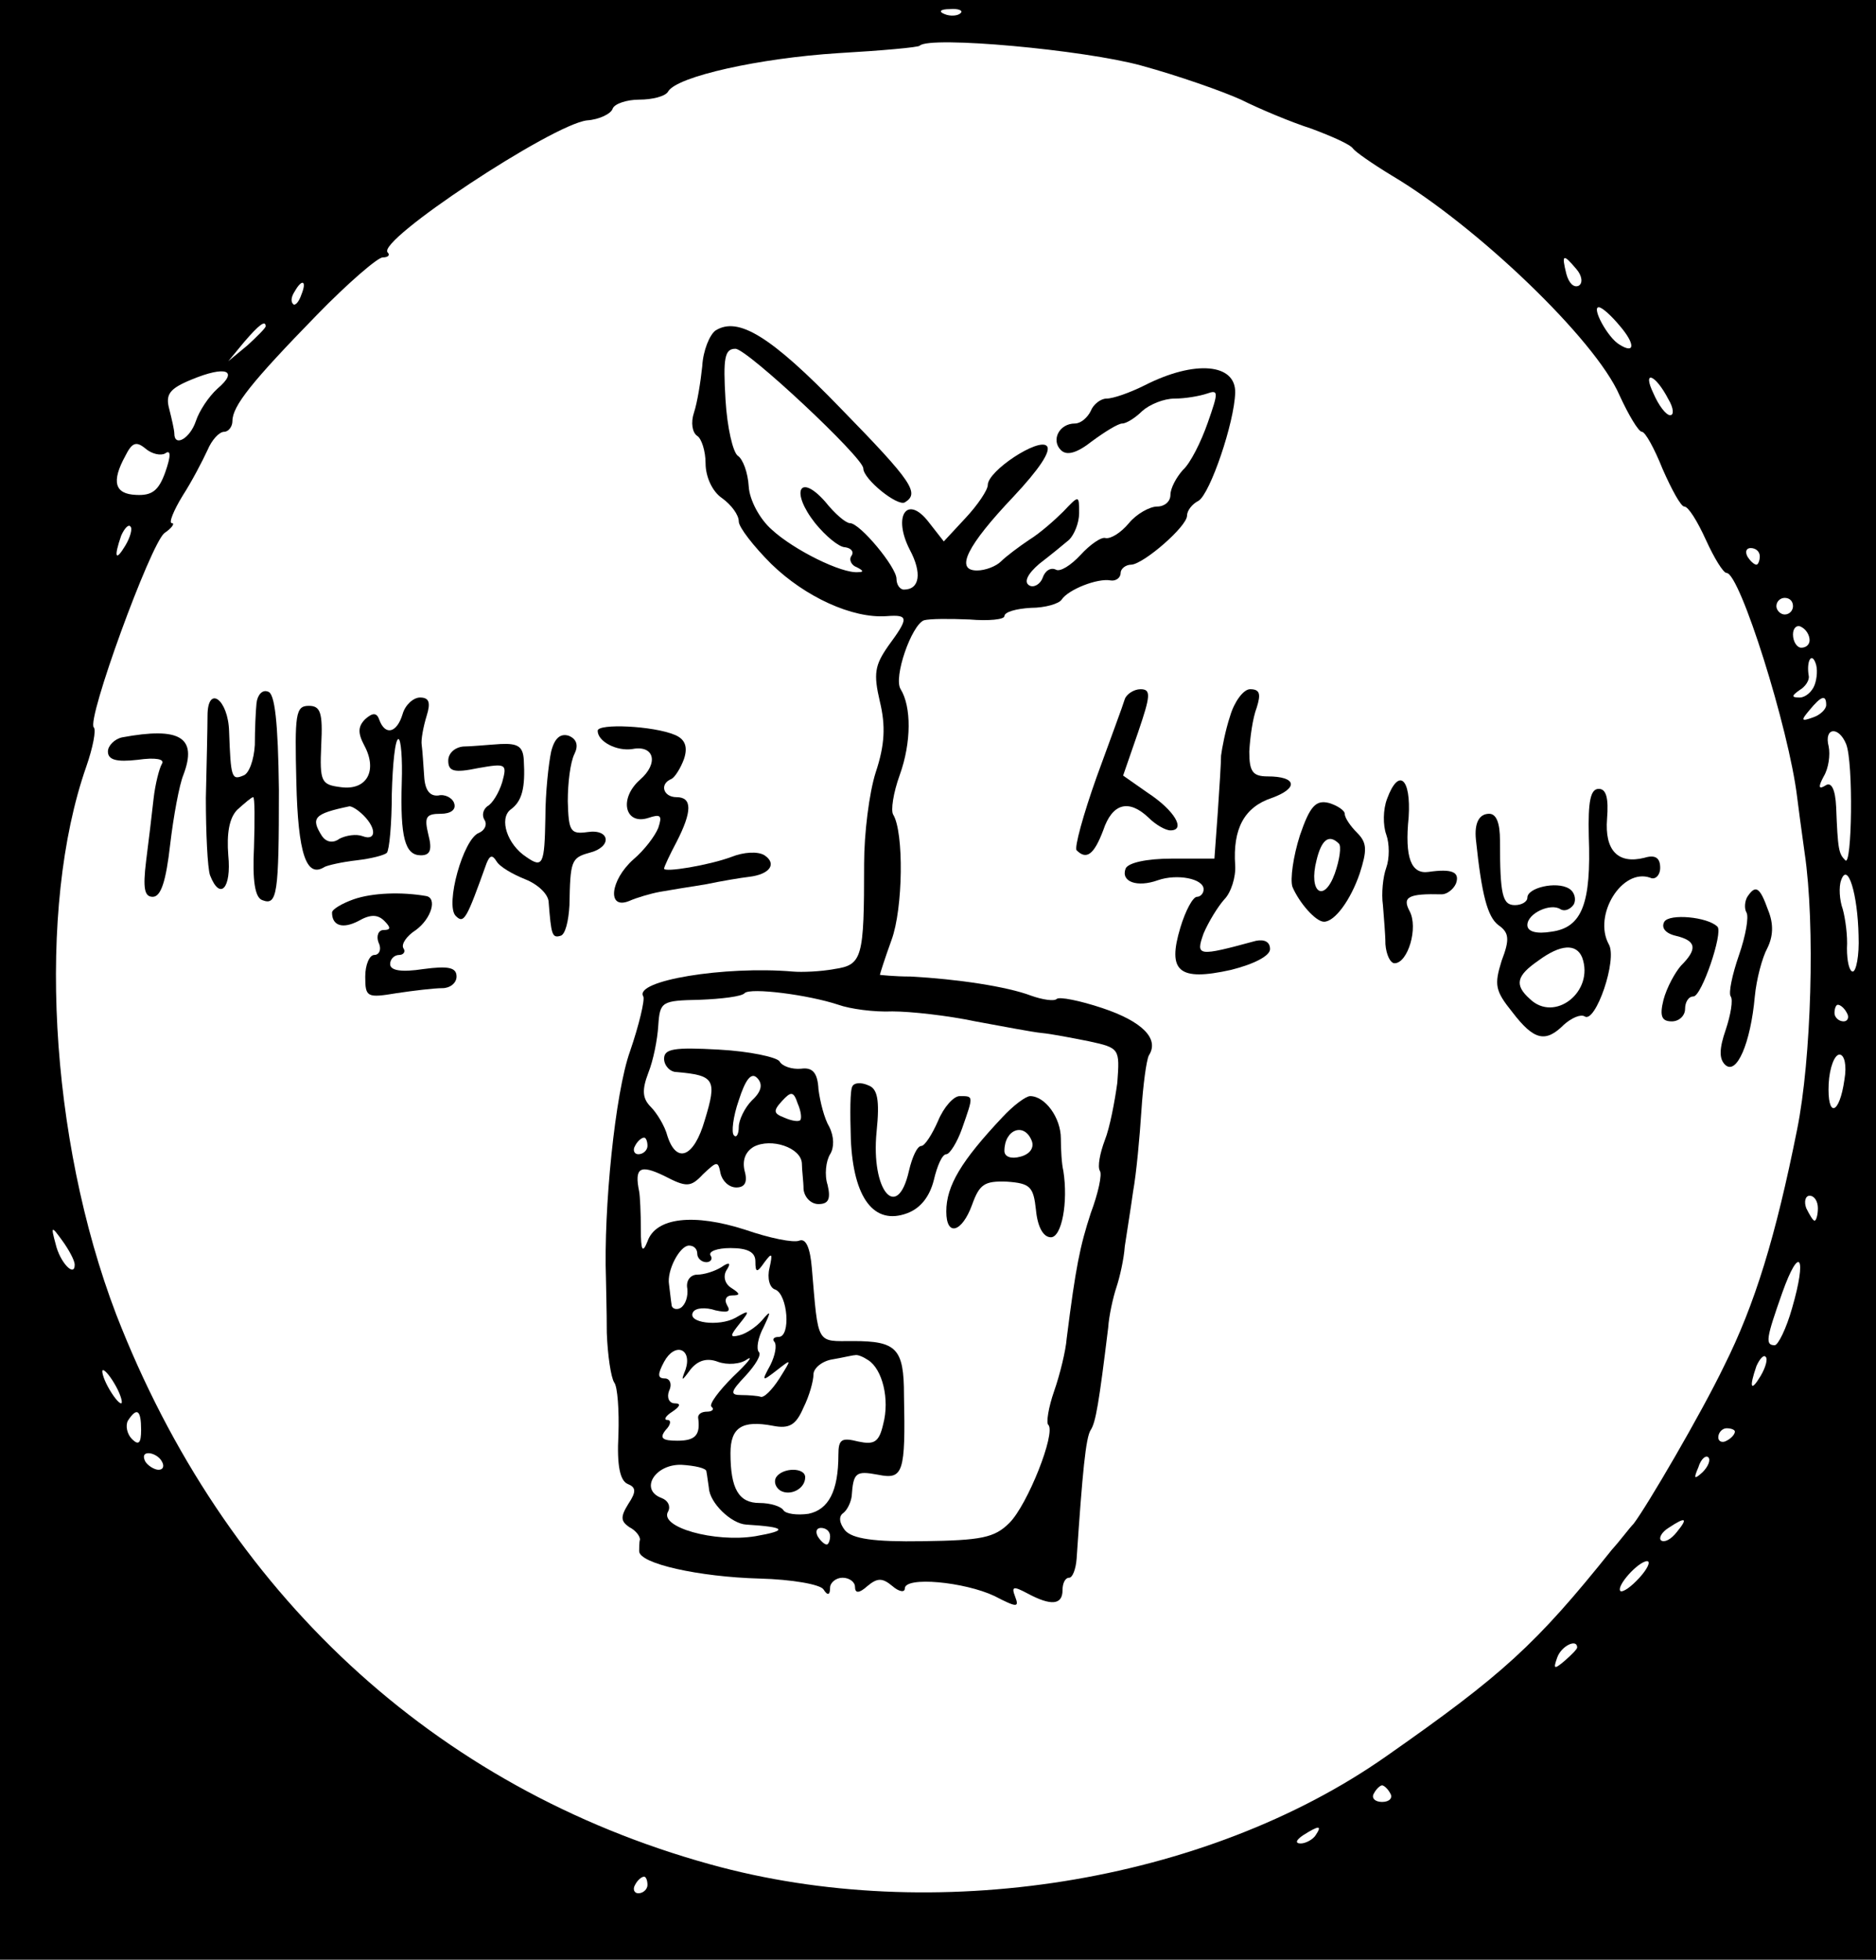 <?xml version="1.0" standalone="no"?>
<!DOCTYPE svg PUBLIC "-//W3C//DTD SVG 20010904//EN"
 "http://www.w3.org/TR/2001/REC-SVG-20010904/DTD/svg10.dtd">
<svg version="1.0" xmlns="http://www.w3.org/2000/svg"
 width="226pt" height="236pt" viewBox="0 0 226 236"
 preserveAspectRatio="xMidYMid meet">

<g transform="translate(0,236) scale(0.1,-0.1)"
fill="#000000" stroke="none">
<path d="M0 1180 l0 -1180 1130 0 1130 0 0 1180 0 1180 -1130 0 -1130 0 0
-1180z m1157 1164 c-3 -3 -12 -4 -19 -1 -8 3 -5 6 6 6 11 1 17 -2 13 -5z m218
-63 c44 -12 98 -31 120 -41 22 -11 60 -27 85 -35 24 -9 47 -19 50 -24 3 -4 23
-18 46 -32 103 -61 246 -198 275 -265 11 -24 23 -44 27 -44 4 0 15 -20 25 -45
11 -25 22 -45 26 -45 5 0 16 -18 26 -40 10 -22 21 -40 25 -40 16 0 75 -187 85
-270 1 -8 5 -39 9 -67 13 -87 8 -249 -9 -333 -26 -130 -51 -211 -88 -285 -28
-58 -93 -169 -109 -190 -5 -5 -16 -20 -26 -31 -92 -115 -132 -151 -272 -249
-218 -153 -546 -205 -815 -130 -332 92 -585 327 -715 662 -81 212 -96 489 -36
660 8 23 12 44 9 47 -9 9 68 220 85 234 9 6 13 12 9 12 -4 0 2 15 13 33 11 17
24 42 30 55 5 12 14 22 20 22 5 0 10 6 10 13 0 18 23 47 102 128 37 38 73 69
79 69 7 0 9 3 6 6 -14 14 198 154 240 159 15 1 29 8 31 14 2 6 17 11 32 11 16
0 32 4 35 10 11 18 110 40 205 46 52 3 97 7 98 9 12 12 198 -5 267 -24z m524
-245 c7 -8 8 -17 3 -20 -6 -3 -12 3 -15 14 -6 24 -4 25 12 6z m-1536 -31 c-3
-9 -8 -14 -10 -11 -3 3 -2 9 2 15 9 16 15 13 8 -4z m1588 -37 c19 -22 19 -35
0 -23 -14 8 -34 45 -25 45 4 0 15 -10 25 -22z m-1631 -1 c0 -2 -10 -12 -22
-23 l-23 -19 19 23 c18 21 26 27 26 19z m-58 -75 c-11 -10 -22 -27 -26 -39 -7
-21 -26 -32 -26 -15 0 4 -3 17 -6 29 -5 18 0 25 27 36 41 17 57 11 31 -11z
m1748 -13 c6 -10 7 -19 2 -19 -5 0 -14 12 -20 26 -14 29 2 24 18 -7z m-1811
-65 c7 5 7 -3 0 -23 -8 -22 -16 -28 -35 -27 -26 1 -30 16 -13 47 8 16 13 18
24 9 8 -7 19 -9 24 -6z m-48 -111 c-12 -20 -14 -14 -5 12 4 9 9 14 11 11 3 -2
0 -13 -6 -23z m1969 -13 c0 -5 -2 -10 -4 -10 -3 0 -8 5 -11 10 -3 6 -1 10 4
10 6 0 11 -4 11 -10z m40 -60 c0 -5 -4 -10 -10 -10 -5 0 -10 5 -10 10 0 6 5
10 10 10 6 0 10 -4 10 -10z m20 -41 c0 -5 -4 -9 -10 -9 -5 0 -10 7 -10 16 0 8
5 12 10 9 6 -3 10 -10 10 -16z m6 -54 c-3 -8 -11 -15 -18 -15 -10 0 -10 2 0 9
7 4 12 12 11 17 -3 17 3 29 8 16 3 -7 2 -19 -1 -27z m14 -24 c0 -5 -7 -12 -16
-15 -14 -5 -15 -4 -4 9 14 17 20 19 20 6z m24 -47 c9 -22 7 -149 -1 -140 -8 8
-9 13 -11 64 -1 22 -6 31 -13 26 -8 -5 -9 -2 -2 11 6 10 8 26 6 36 -6 23 12
25 21 3z m15 -231 c1 -24 -3 -43 -7 -43 -4 0 -7 12 -7 28 1 15 -2 36 -5 47 -4
11 -5 27 -2 35 8 23 20 -17 21 -67z m-14 -93 c3 -5 1 -10 -4 -10 -6 0 -11 5
-11 10 0 6 2 10 4 10 3 0 8 -4 11 -10z m-3 -80 c-6 -43 -21 -47 -19 -5 1 19 7
35 13 35 6 0 9 -13 6 -30z m-32 -155 c0 -8 -2 -15 -4 -15 -2 0 -6 7 -10 15 -3
8 -1 15 4 15 6 0 10 -7 10 -15z m-2100 -68 c0 -16 -18 3 -23 25 -6 22 -5 22 8
4 8 -11 15 -24 15 -29z m2069 -52 c-7 -25 -17 -45 -21 -45 -12 0 -10 9 9 63
21 59 30 44 12 -18z m-38 -82 c-12 -20 -14 -14 -5 12 4 9 9 14 11 11 3 -2 0
-13 -6 -23z m-1981 -13 c6 -11 8 -20 6 -20 -3 0 -10 9 -16 20 -6 11 -8 20 -6
20 3 0 10 -9 16 -20z m30 -52 c0 -16 -3 -19 -11 -11 -6 6 -8 16 -5 22 11 17
16 13 16 -11z m1920 -2 c0 -3 -4 -8 -10 -11 -5 -3 -10 -1 -10 4 0 6 5 11 10
11 6 0 10 -2 10 -4z m-1895 -36 c3 -5 2 -10 -4 -10 -5 0 -13 5 -16 10 -3 6 -2
10 4 10 5 0 13 -4 16 -10z m1856 -13 c-10 -9 -11 -8 -5 6 3 10 9 15 12 12 3
-3 0 -11 -7 -18z m-31 -72 c-7 -9 -15 -13 -19 -10 -3 3 1 10 9 15 21 14 24 12
10 -5z m-45 -55 c-10 -11 -20 -18 -23 -16 -5 6 21 35 32 36 5 0 1 -9 -9 -20z
m-75 -84 c0 -2 -7 -9 -15 -16 -13 -11 -14 -10 -9 4 5 14 24 23 24 12z m-225
-176 c3 -5 -1 -10 -10 -10 -9 0 -13 5 -10 10 3 6 8 10 10 10 2 0 7 -4 10 -10z
m-90 -50 c-3 -5 -12 -10 -18 -10 -7 0 -6 4 3 10 19 12 23 12 15 0z m-805 -60
c0 -5 -5 -10 -11 -10 -5 0 -7 5 -4 10 3 6 8 10 11 10 2 0 4 -4 4 -10z"/>
<path d="M862 1962 c-7 -5 -15 -24 -16 -43 -2 -19 -6 -44 -10 -56 -4 -12 -2
-24 4 -28 5 -3 10 -18 10 -33 0 -16 8 -34 20 -42 11 -8 20 -20 20 -28 0 -7 18
-30 39 -51 41 -40 98 -66 139 -63 27 2 27 -2 2 -36 -16 -23 -18 -33 -10 -67 7
-29 6 -52 -5 -85 -8 -25 -14 -74 -14 -110 0 -114 -2 -122 -36 -127 -16 -3 -39
-4 -50 -3 -82 7 -192 -11 -180 -30 2 -4 -5 -34 -16 -66 -18 -50 -32 -190 -29
-274 0 -8 1 -37 1 -65 1 -27 5 -54 9 -60 4 -5 6 -34 5 -63 -2 -37 2 -55 11
-59 10 -4 11 -9 1 -24 -10 -16 -9 -21 1 -28 8 -4 13 -11 13 -15 -1 -3 -1 -10
-1 -14 0 -15 72 -31 145 -33 39 -1 73 -7 77 -13 5 -8 8 -7 8 2 0 6 7 12 15 12
8 0 15 -5 15 -11 0 -8 5 -8 15 1 12 10 18 10 30 0 8 -7 15 -8 15 -3 0 15 72 8
108 -9 27 -14 30 -14 25 -1 -5 13 -2 13 15 4 28 -15 42 -14 42 4 0 8 3 15 8
15 4 0 8 10 9 23 7 104 11 146 17 155 6 9 10 33 21 123 1 15 6 37 10 49 4 12
9 34 10 49 2 14 7 44 10 66 4 22 8 66 10 97 2 31 6 61 9 67 13 20 -8 41 -56
57 -27 9 -52 14 -55 11 -3 -3 -17 -1 -31 4 -29 11 -89 20 -145 23 -20 0 -37 2
-37 2 0 1 6 20 14 42 14 38 15 130 2 151 -3 5 0 26 8 48 14 39 14 82 1 103 -9
14 13 77 28 83 7 2 31 2 55 1 23 -2 42 0 42 4 0 5 14 9 32 10 17 0 34 5 37 10
8 12 43 26 59 23 6 -1 12 3 12 9 0 5 6 10 13 10 15 1 67 46 67 59 0 6 6 14 14
18 14 9 43 94 44 130 1 35 -48 40 -109 9 -18 -9 -38 -16 -46 -16 -7 0 -16 -7
-19 -15 -4 -8 -12 -15 -19 -15 -19 0 -29 -20 -17 -32 7 -7 19 -4 38 11 15 11
31 21 36 21 5 0 16 7 24 15 9 8 26 15 39 15 13 0 30 3 39 6 14 5 14 2 1 -35
-8 -23 -21 -49 -30 -57 -8 -9 -15 -22 -15 -30 0 -8 -7 -14 -16 -14 -9 0 -25
-9 -34 -20 -10 -12 -22 -19 -28 -18 -5 2 -19 -8 -30 -20 -12 -13 -25 -21 -30
-18 -6 3 -13 -1 -16 -10 -3 -8 -11 -12 -16 -9 -7 4 -2 14 12 26 13 10 29 23
36 29 6 6 12 20 12 32 0 22 0 22 -19 2 -10 -10 -28 -26 -41 -34 -12 -8 -28
-20 -34 -26 -6 -6 -19 -11 -29 -11 -27 0 -12 30 44 89 30 32 46 55 40 61 -10
10 -71 -30 -71 -47 0 -6 -12 -24 -27 -40 l-26 -28 -18 23 c-26 34 -44 8 -23
-33 15 -28 12 -48 -7 -48 -5 0 -9 6 -9 13 0 14 -44 67 -56 67 -5 0 -18 11 -30
26 -31 35 -42 12 -12 -26 13 -16 29 -29 36 -29 7 -1 11 -5 8 -10 -4 -5 0 -12
6 -14 8 -4 9 -6 2 -6 -20 -2 -78 27 -104 51 -15 13 -27 36 -28 52 -1 17 -7 33
-13 37 -6 4 -13 34 -15 68 -3 50 -1 61 12 61 14 0 154 -131 154 -144 0 -13 41
-46 50 -41 18 11 10 24 -77 113 -85 88 -124 111 -151 94z m148 -812 c14 -5 43
-9 65 -8 22 0 67 -5 100 -12 33 -6 69 -13 80 -14 11 -1 37 -6 57 -10 37 -8 37
-9 34 -50 -3 -22 -9 -54 -15 -69 -6 -16 -9 -32 -6 -37 3 -4 -2 -27 -11 -51
-13 -40 -18 -64 -29 -151 -1 -14 -8 -43 -15 -63 -7 -20 -10 -39 -7 -41 9 -10
-25 -96 -47 -118 -18 -18 -34 -21 -104 -22 -60 -1 -85 3 -94 13 -7 9 -8 17 -2
21 5 4 9 13 10 20 2 29 5 31 32 26 30 -6 33 2 31 96 0 56 -9 65 -61 65 -45 0
-42 -6 -50 88 -2 24 -7 36 -15 33 -7 -3 -36 3 -65 13 -62 20 -108 15 -118 -14
-6 -15 -8 -11 -8 15 0 19 -1 40 -2 45 -6 29 1 33 30 19 27 -14 32 -14 47 2 17
16 18 16 21 1 2 -9 10 -17 19 -17 10 0 14 6 10 20 -3 13 1 23 11 29 21 11 57
-1 58 -20 0 -8 2 -22 2 -31 1 -10 9 -18 18 -18 12 0 15 6 11 23 -4 12 -2 29 3
37 5 8 5 21 -1 33 -6 10 -11 30 -13 45 -1 20 -7 27 -21 25 -11 -1 -23 3 -26 9
-4 5 -36 12 -73 14 -54 3 -66 1 -66 -11 0 -8 7 -16 15 -16 46 -4 49 -9 34 -58
-13 -45 -34 -53 -45 -19 -3 12 -13 28 -20 35 -10 10 -11 20 -3 41 6 15 11 40
12 57 2 29 4 30 50 31 26 1 51 4 54 8 7 7 77 -2 113 -14z m-104 -115 c-9 -9
-16 -24 -16 -32 0 -9 -3 -14 -6 -10 -3 3 -1 22 6 42 8 25 15 34 22 27 7 -7 6
-16 -6 -27z m58 -24 c-2 -2 -10 -1 -19 3 -13 5 -14 8 -3 20 11 12 14 12 19 -3
4 -9 5 -18 3 -20z m-184 -31 c0 -5 -5 -10 -11 -10 -5 0 -7 5 -4 10 3 6 8 10
11 10 2 0 4 -4 4 -10z m60 -130 c0 -5 5 -10 11 -10 5 0 8 4 5 8 -3 5 8 9 24 9
21 0 30 -5 30 -16 0 -14 2 -14 11 -1 9 12 10 11 6 -7 -3 -12 0 -24 7 -26 15
-6 19 -57 4 -57 -6 0 -8 -3 -5 -6 3 -4 1 -16 -5 -28 -11 -20 -10 -20 8 -6 18
14 18 14 3 -10 -9 -14 -19 -24 -23 -22 -3 1 -14 2 -23 2 -14 0 -13 4 5 23 12
13 20 26 16 29 -3 4 -1 17 6 30 9 19 9 21 -2 8 -7 -8 -19 -16 -27 -18 -12 -3
-12 -1 0 14 13 16 12 17 -5 7 -20 -11 -59 -6 -51 7 3 5 15 6 27 2 14 -3 19 -2
14 6 -4 7 -1 12 6 12 10 0 10 2 -1 9 -8 5 -10 14 -6 21 6 9 4 11 -6 4 -8 -5
-21 -9 -29 -9 -8 0 -14 -7 -12 -17 1 -9 -2 -19 -8 -23 -5 -3 -11 -1 -11 4 -1
6 -2 17 -3 24 -3 17 13 47 24 47 6 0 10 -4 10 -10z m-14 -139 c-6 -15 -5 -15
6 0 9 11 20 14 33 9 11 -4 27 -3 35 3 8 5 1 -4 -17 -21 -17 -17 -29 -33 -26
-36 4 -3 1 -6 -5 -6 -7 0 -11 -3 -11 -7 3 -21 -3 -28 -25 -28 -18 0 -22 3 -14
13 6 6 7 12 2 12 -5 0 -2 5 6 10 9 6 11 10 3 10 -7 0 -10 7 -7 15 4 8 1 15 -5
15 -9 0 -9 5 -1 20 13 24 34 16 26 -9z m220 11 c17 -11 26 -47 18 -77 -5 -22
-11 -25 -30 -21 -20 5 -24 3 -24 -16 0 -44 -12 -66 -36 -71 -14 -2 -27 0 -30
4 -3 5 -16 9 -29 9 -25 0 -35 17 -35 60 0 31 14 40 51 33 20 -4 28 1 37 22 7
14 12 32 12 40 0 7 10 16 23 18 12 2 24 5 27 5 3 1 10 -2 16 -6z m-195 -134
c1 -5 2 -14 3 -20 1 -18 27 -43 45 -44 48 -3 51 -7 11 -14 -49 -8 -117 11
-105 30 3 6 0 13 -8 16 -27 10 -8 41 24 40 16 -1 30 -4 30 -8z m149 -78 c0 -5
-2 -10 -4 -10 -3 0 -8 5 -11 10 -3 6 -1 10 4 10 6 0 11 -4 11 -10z"/>
<path d="M1027 1052 c-3 -4 -3 -32 -2 -64 3 -71 28 -104 68 -89 16 6 27 20 32
40 4 17 10 31 15 31 4 0 13 14 19 31 14 40 14 39 -3 39 -7 0 -19 -13 -26 -30
-7 -16 -16 -30 -20 -30 -5 0 -11 -13 -15 -30 -14 -62 -46 -24 -39 47 4 39 1
52 -10 56 -9 4 -17 3 -19 -1z"/>
<path d="M1208 1015 c-50 -53 -68 -83 -68 -114 0 -31 19 -25 31 8 9 25 15 29
42 28 28 -2 32 -6 35 -34 2 -21 9 -33 18 -33 13 0 21 42 15 80 -2 8 -3 26 -3
39 0 25 -19 51 -37 51 -5 0 -20 -11 -33 -25z m35 -29 c3 -8 -2 -16 -14 -19
-11 -3 -19 0 -19 7 0 26 24 35 33 12z"/>
<path d="M935 581 c-3 -5 -1 -12 5 -16 12 -7 30 2 30 16 0 12 -27 12 -35 0z"/>
<path d="M309 1513 c-1 -10 -2 -32 -2 -50 -1 -18 -7 -35 -14 -37 -14 -6 -15
-2 -17 53 -1 39 -26 57 -26 19 0 -13 -1 -57 -2 -99 0 -42 2 -84 5 -93 12 -31
26 -16 22 24 -2 26 1 45 11 55 9 8 17 15 19 15 2 0 2 -27 1 -60 -2 -40 1 -61
10 -64 18 -7 20 7 20 133 -1 82 -5 116 -13 118 -7 3 -13 -4 -14 -14z"/>
<path d="M1355 1518 c-2 -7 -18 -50 -34 -94 -16 -45 -27 -85 -24 -88 12 -12
21 -5 32 24 11 33 31 38 55 15 8 -8 20 -15 26 -15 19 0 5 24 -27 45 l-30 21
18 52 c15 44 16 52 3 52 -8 0 -17 -6 -19 -12z"/>
<path d="M1482 1498 c-6 -18 -10 -40 -11 -48 0 -8 -2 -40 -4 -69 l-4 -55 -51
0 c-31 0 -53 -5 -56 -12 -6 -16 14 -23 39 -14 23 8 55 2 55 -11 0 -5 -4 -9 -8
-9 -5 0 -14 -17 -20 -37 -16 -53 -2 -65 61 -51 28 7 47 17 47 25 0 9 -7 12
-17 10 -70 -19 -73 -19 -63 9 6 14 17 32 25 41 8 8 14 27 13 41 -3 44 11 70
44 81 33 12 30 26 -5 26 -18 0 -22 6 -22 30 1 17 4 40 9 53 5 16 4 22 -8 22
-8 0 -19 -15 -24 -32z"/>
<path d="M485 1500 c-7 -23 -21 -26 -28 -7 -3 9 -8 9 -17 1 -9 -9 -9 -17 -1
-32 16 -30 3 -54 -28 -50 -24 3 -26 6 -24 51 2 39 -1 47 -15 47 -16 0 -17 -10
-15 -92 2 -86 12 -116 34 -102 4 2 21 6 39 8 17 2 33 6 36 9 3 3 6 35 6 71 1
36 4 66 8 66 3 0 5 -24 4 -52 -2 -67 4 -88 23 -88 11 0 14 6 9 25 -5 21 -3 25
15 25 12 0 19 5 16 13 -2 6 -11 11 -19 9 -10 -1 -16 6 -17 23 -1 14 -2 31 -3
38 -1 6 2 22 6 35 5 16 3 22 -8 22 -8 0 -18 -9 -21 -20z m-47 -122 c16 -16 15
-31 -1 -25 -8 3 -20 1 -28 -3 -8 -6 -16 -4 -21 3 -14 22 -10 27 33 36 3 0 10
-4 17 -11z"/>
<path d="M720 1480 c0 -13 23 -25 42 -22 26 5 32 -17 9 -37 -26 -23 -18 -55
10 -46 15 5 17 3 12 -12 -4 -10 -17 -27 -30 -38 -28 -25 -32 -61 -5 -50 9 4
26 9 37 11 11 2 36 6 55 9 19 4 43 8 52 9 26 3 34 16 19 26 -8 5 -25 4 -40 -2
-27 -10 -81 -19 -81 -14 0 2 7 17 15 32 19 37 19 54 0 54 -16 0 -21 16 -6 22
4 2 11 13 15 24 5 15 1 24 -11 29 -26 11 -93 14 -93 5z"/>
<path d="M147 1472 c-9 -2 -17 -10 -17 -17 0 -10 10 -13 36 -10 21 3 33 1 29
-5 -3 -5 -8 -24 -10 -42 -2 -18 -6 -52 -9 -75 -4 -33 -2 -43 8 -43 10 0 16 19
21 63 4 34 11 72 16 84 17 45 -4 58 -74 45z"/>
<path d="M664 1455 c-3 -14 -7 -49 -7 -80 -1 -56 -3 -61 -23 -47 -23 15 -33
46 -19 57 14 10 18 26 16 60 -1 16 -7 20 -28 19 -16 -1 -36 -3 -45 -3 -10 -1
-18 -8 -18 -17 0 -13 7 -15 36 -9 34 6 35 5 29 -17 -4 -13 -12 -26 -18 -29 -5
-4 -7 -11 -3 -17 3 -5 0 -12 -7 -15 -19 -7 -41 -87 -28 -100 10 -10 13 -4 37
63 4 10 7 11 12 3 4 -7 20 -16 35 -22 15 -6 28 -18 28 -28 3 -38 4 -43 14 -40
6 1 10 18 11 37 1 53 2 57 24 63 28 7 25 29 -2 25 -21 -3 -23 1 -24 37 0 22 3
47 8 57 5 10 3 18 -7 22 -10 3 -17 -3 -21 -19z"/>
<path d="M1671 1398 c-5 -13 -5 -32 -1 -43 4 -11 4 -29 0 -40 -4 -11 -6 -31
-4 -45 1 -14 3 -35 3 -47 1 -13 6 -23 11 -23 16 0 29 43 18 63 -9 17 -1 21 39
20 6 0 14 6 17 13 5 14 -5 18 -33 14 -21 -3 -29 17 -24 66 3 47 -12 60 -26 22z"/>
<path d="M1914 1353 c3 -81 -8 -110 -45 -115 -18 -3 -29 0 -29 8 0 14 28 27
40 19 5 -3 12 0 16 6 3 6 1 15 -6 19 -15 9 -50 1 -50 -11 0 -5 -7 -9 -15 -9
-15 0 -18 12 -18 78 0 20 -4 32 -13 32 -12 0 -18 -11 -16 -31 7 -67 14 -93 27
-103 13 -9 14 -17 4 -43 -9 -29 -8 -36 13 -62 26 -34 40 -37 62 -15 9 8 20 13
25 10 13 -9 40 69 29 87 -19 35 16 92 50 80 6 -3 12 3 12 12 0 12 -6 16 -19
12 -32 -8 -48 9 -45 47 2 25 -1 36 -10 36 -10 0 -13 -15 -12 -57z m-8 -146
c15 -41 -33 -79 -63 -50 -19 17 -16 28 10 46 27 20 46 21 53 4z"/>
<path d="M1566 1354 c-8 -25 -12 -53 -9 -62 8 -19 28 -42 38 -42 13 0 32 26
43 58 9 28 9 37 -3 49 -8 8 -15 18 -15 23 0 4 -9 10 -19 13 -16 4 -23 -4 -35
-39z m47 -10 c3 -3 1 -19 -5 -36 -13 -36 -32 -23 -22 16 6 25 15 32 27 20z"/>
<path d="M426 1277 c-14 -5 -26 -12 -26 -16 0 -16 13 -20 32 -10 14 8 23 8 31
0 8 -8 8 -11 -1 -11 -6 0 -9 -7 -6 -15 4 -8 1 -15 -5 -15 -6 0 -11 -12 -11
-26 0 -25 2 -26 38 -20 20 3 45 6 55 6 9 0 17 6 17 14 0 11 -10 13 -40 9 -26
-4 -40 -2 -40 6 0 6 5 11 11 11 5 0 8 4 5 8 -3 5 4 15 15 22 19 14 26 39 12
41 -29 5 -64 4 -87 -4z"/>
<path d="M2105 1280 c-3 -5 -4 -14 -1 -19 3 -5 -1 -28 -9 -51 -8 -23 -13 -46
-10 -50 3 -4 0 -22 -6 -40 -8 -23 -8 -35 -1 -42 14 -14 31 26 36 82 2 21 9 47
15 58 7 14 8 29 1 46 -10 28 -15 31 -25 16z"/>
<path d="M2005 1250 c-4 -7 1 -14 14 -17 25 -6 26 -16 6 -36 -7 -8 -17 -26
-21 -41 -5 -20 -2 -26 10 -26 9 0 16 7 16 15 0 8 4 15 10 15 10 0 36 77 29 84
-12 12 -58 16 -64 6z"/>
</g>
</svg>
